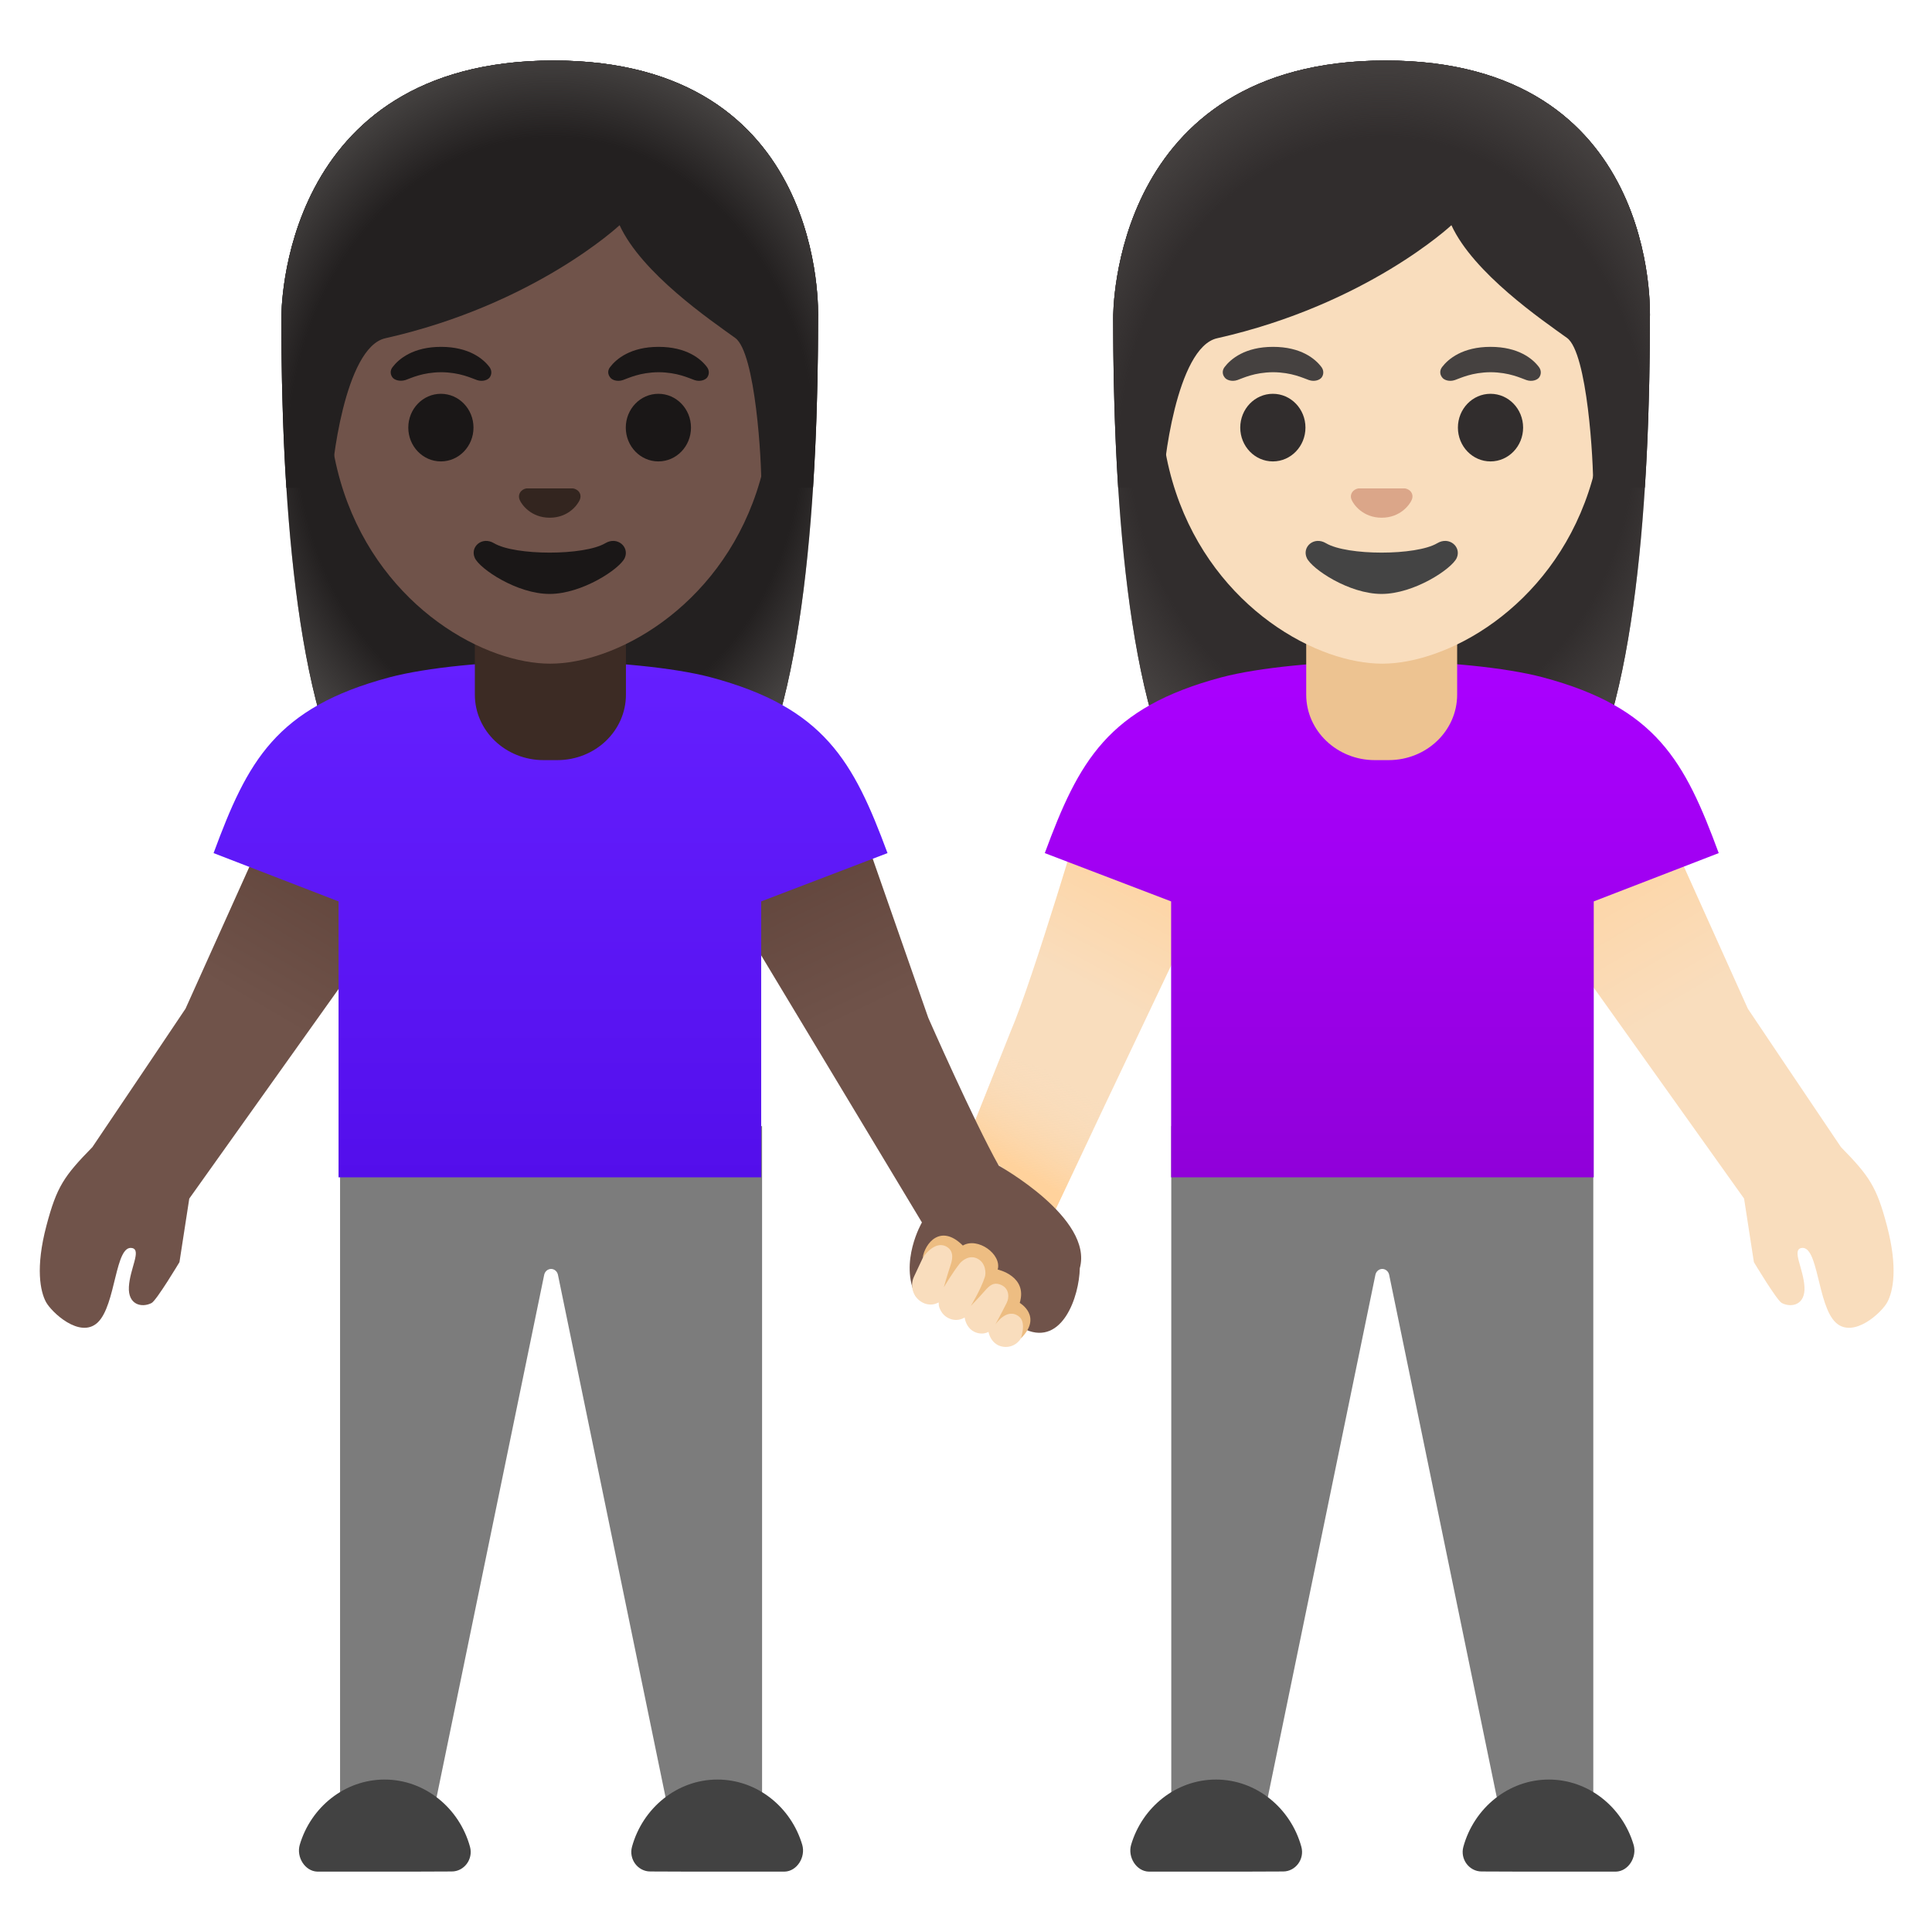 <svg enable-background="new 0 0 128 128" version="1.1" viewBox="0 0 128 128" xmlns="http://www.w3.org/2000/svg"><path d="m105.56 74.61v48.08h-5.65l-7.87-38.21c-0.04-0.24-0.24-0.41-0.46-0.41s-0.42 0.17-0.46 0.41l-7.87 38.21h-5.65v-48.08h27.96z" fill="#7C7C7C"/><g fill="#424242"><path d="m102.61 124h4.45c0.82-0.02 1.41-0.96 1.17-1.78-0.74-2.5-2.99-4.32-5.62-4.32-2.68 0-4.96 1.9-5.66 4.46-0.22 0.82 0.39 1.63 1.21 1.63 0 0.01 4.45 0.01 4.45 0.01z"/><path d="m80.56 124h-4.45c-0.82-0.02-1.41-0.96-1.17-1.78 0.74-2.5 2.99-4.32 5.62-4.32 2.68 0 4.96 1.9 5.66 4.46 0.22 0.82-0.39 1.63-1.21 1.63 0 0.01-4.45 0.01-4.45 0.01z"/></g><linearGradient id="k" x1="48.373" x2="65.03" y1="71.256" y2="49.223" gradientTransform="matrix(-.988 .157 -.157 -.988 135.91 118.19)" gradientUnits="userSpaceOnUse"><stop stop-color="#FFD29C" offset="0"/><stop stop-color="#F9DDBD" offset=".405"/></linearGradient><path d="m71.96 53s-3.53 11.93-5 15.33l-4.39 11.02c-0.7 1.55-0.08 3.58 1.39 4.43 1.69 0.97 4.14 0.24 4.95-1.53l12.54-26.41-1.01-3.46-8.48 0.62z" fill="url(#k)"/><linearGradient id="j" x1="23.735" x2="4.276" y1="74.508" y2="41.407" gradientTransform="matrix(-1 0 0 -1 127.46 128)" gradientUnits="userSpaceOnUse"><stop stop-color="#FFD29C" offset="0"/><stop stop-color="#F9DDBD" offset=".399"/></linearGradient><path d="m100.1 54.1 9.7-0.6s4.5 10 6 13.33c0 0 4.24 6.32 6.17 9.17 1.88 1.92 2.36 2.62 3.04 5.19 0.75 2.83 0.4 4.38 0.04 5.06-0.35 0.69-2.25 2.46-3.42 1.38-1.24-1.15-1.15-5.22-2.31-4.94-0.6 0.15 0.16 1.36 0.23 2.56s-0.85 1.41-1.5 1.08c-0.33-0.17-1.85-2.71-1.85-2.71l-0.65-4.21-15.13-21.23-0.32-4.08z" fill="url(#j)"/><path d="m91.79 4.01c-18.18 0-18.04 16.81-18.04 17.08 0 10.89 0.83 26.27 5.19 32.32 1.73 2.4 5.07 2.53 5.07 2.53l7.52-0.01 7.52 0.01s3.34-0.13 5.07-2.53c4.36-6.05 5.19-21.43 5.19-32.32 0.01-0.27 0.66-17.08-17.52-17.08z" fill="#312D2D"/><radialGradient id="e" cx="91.541" cy="99.357" r="21.072" gradientTransform="matrix(1 0 0 -1.19 0 146.89)" gradientUnits="userSpaceOnUse"><stop stop-color="#454140" stop-opacity="0" offset=".794"/><stop stop-color="#454140" offset="1"/></radialGradient><path d="m91.79 4.01c-18.18 0-18.04 16.81-18.04 17.08 0 10.89 0.83 26.27 5.19 32.32 1.73 2.4 5.07 2.53 5.07 2.53l7.52-0.01 7.52 0.01s3.34-0.13 5.07-2.53c4.36-6.05 5.19-21.43 5.19-32.32 0.01-0.27 0.66-17.08-17.52-17.08z" fill="url(#e)"/><linearGradient id="i" x1="35.917" x2="35.917" y1="84.186" y2="50" gradientTransform="matrix(-1 0 0 -1 127.46 128)" gradientUnits="userSpaceOnUse"><stop stop-color="#a0f" offset="0"/><stop stop-color="#A100F2" offset=".419"/><stop stop-color="#9000D9" offset="1"/></linearGradient><path d="m80.94 44.87c2.42-0.64 6.65-1.06 10.65-1.06 4-0.01 8.19 0.42 10.61 1.06 7.55 2.01 9.42 5.56 11.67 11.65l-8.28 3.2v18.28h-28v-18.28l-8.37-3.2c2.25-6.09 4.17-9.64 11.72-11.65z" fill="url(#i)"/><path d="m91.54 40.72h-5v5.3c0 2.4 2.04 4.34 4.54 4.34h0.92c2.51 0 4.54-1.94 4.54-4.34v-5.3h-5z" fill="#EDC391"/><path d="m91.57 8.39c7.63 0 14.69 5.67 14.69 17.7 0 9.66-5.98 15.38-11.19 17.22-1.24 0.44-2.44 0.66-3.5 0.66s-2.25-0.22-3.48-0.65c-5.21-1.83-11.21-7.55-11.21-17.23 0-12.03 7.06-17.7 14.69-17.7z" fill="#F9DDBD"/><path d="m87.85 35.99c1.4 0.83 5.97 0.83 7.37 0 0.8-0.48 1.62 0.25 1.29 0.98-0.33 0.72-2.82 2.38-4.98 2.38s-4.62-1.66-4.95-2.38c-0.34-0.73 0.47-1.46 1.27-0.98z" fill="#444"/><path d="m89.85 32.4c0.05-0.02 0.09-0.03 0.14-0.04h3.1c0.05 0.01 0.1 0.02 0.14 0.04 0.28 0.11 0.44 0.4 0.3 0.72-0.13 0.31-0.75 1.18-1.99 1.18s-1.86-0.87-1.99-1.18c-0.14-0.31 0.02-0.6 0.3-0.72z" fill="#DBA689"/><g fill="#312D2D"><ellipse cx="98.75" cy="28.33" rx="2.16" ry="2.24"/><ellipse cx="84.33" cy="28.33" rx="2.16" ry="2.24"/></g><g fill="#454140"><path d="m95.54 24.32c0.41-0.54 1.36-1.34 3.21-1.34s2.8 0.79 3.21 1.34c0.18 0.24 0.14 0.52 0.01 0.69-0.12 0.16-0.46 0.3-0.84 0.17s-1.13-0.51-2.37-0.52c-1.25 0.01-1.99 0.39-2.37 0.52s-0.73-0.01-0.84-0.17c-0.15-0.18-0.19-0.45-0.01-0.69z"/><path d="m81.13 24.32c0.41-0.54 1.36-1.34 3.21-1.34s2.8 0.79 3.21 1.34c0.18 0.24 0.14 0.52 0.01 0.69-0.12 0.16-0.46 0.3-0.84 0.17s-1.13-0.51-2.37-0.52c-1.25 0.01-1.99 0.39-2.37 0.52s-0.73-0.01-0.84-0.17c-0.15-0.18-0.19-0.45-0.01-0.69z"/></g><linearGradient id="a" x1="66.865" x2="70.29" y1="50.923" y2="56.52" gradientTransform="matrix(1 0 0 -1 0 128)" gradientUnits="userSpaceOnUse"><stop stop-color="#FFD29C" offset="0"/><stop stop-color="#F9DDBD" stop-opacity="0" offset="1"/></linearGradient><polygon points="66.37 69.83 64.59 74.29 66.03 77.05 69.94 80.12 73.61 72.38" fill="url(#a)"/><path d="m91.79 4.01c-18.18 0-18.04 16.81-18.04 17.08 0 3.44 0.08 7.33 0.33 11.23l2.98-0.01c-0.03-1.29 0.88-9.3 3.58-9.9 9.91-2.23 15.52-7.49 15.52-7.49 1.46 3.18 6.02 6.29 7.66 7.47 1.35 0.97 1.76 8.22 1.73 9.92h3.42c0-0.02 0.01-0.05 0.01-0.07 0.25-3.88 0.33-7.74 0.33-11.16 0.01-0.26 0.66-17.07-17.52-17.07z" fill="#312D2D"/><radialGradient id="d" cx="91.688" cy="97.573" r="22.073" gradientTransform="matrix(1 0 0 -1.214 0 148.83)" gradientUnits="userSpaceOnUse"><stop stop-color="#454140" stop-opacity="0" offset=".794"/><stop stop-color="#454140" offset="1"/></radialGradient><path d="m91.79 4.01c-18.18 0-18.04 16.81-18.04 17.08 0 3.44 0.08 7.33 0.33 11.23l2.98-0.01c-0.03-1.29 0.88-9.3 3.58-9.9 9.91-2.23 15.52-7.49 15.52-7.49 1.46 3.18 6.02 6.29 7.66 7.47 1.35 0.97 1.76 8.22 1.73 9.92h3.42c0-0.02 0.01-0.05 0.01-0.07 0.25-3.88 0.33-7.74 0.33-11.16 0.01-0.26 0.66-17.07-17.52-17.07z" fill="url(#d)"/><path d="m22.53 74.61v48.08h5.65l7.87-38.21c0.04-0.24 0.24-0.41 0.46-0.41s0.42 0.17 0.46 0.41l7.87 38.21h5.65v-48.08h-27.96z" fill="#7C7C7C"/><g fill="#424242"><path d="m25.48 124h-4.45c-0.82-0.02-1.41-0.96-1.17-1.78 0.74-2.5 2.99-4.32 5.62-4.32 2.68 0 4.96 1.9 5.66 4.46 0.22 0.82-0.39 1.63-1.21 1.63 0 0.01-4.45 0.01-4.45 0.01z"/><path d="m47.53 124h4.45c0.82-0.02 1.41-0.96 1.17-1.78-0.74-2.5-2.99-4.32-5.62-4.32-2.68 0-4.96 1.9-5.66 4.46-0.22 0.82 0.39 1.63 1.21 1.63 0 0.01 4.45 0.01 4.45 0.01z"/></g><linearGradient id="h" x1="65.262" x2="45.803" y1="74.508" y2="41.406" gradientTransform="matrix(1 0 0 -1 -40.898 128)" gradientUnits="userSpaceOnUse"><stop stop-color="#5C4037" offset="0"/><stop stop-color="#70534A" offset=".397"/></linearGradient><path d="m27.99 54.1-9.7-0.6s-4.5 10-6 13.33c0 0-4.24 6.32-6.17 9.17-1.88 1.92-2.36 2.62-3.04 5.19-0.75 2.83-0.4 4.38-0.04 5.06s2.25 2.46 3.42 1.38c1.24-1.15 1.15-5.22 2.31-4.94 0.6 0.15-0.16 1.36-0.23 2.56s0.85 1.41 1.5 1.08c0.33-0.17 1.85-2.71 1.85-2.71l0.65-4.21 15.13-21.24 0.32-4.07z" fill="url(#h)"/><linearGradient id="g" x1="143.19" x2="123.59" y1="53.383" y2="86.725" gradientTransform="matrix(-.996 -.087 -.087 .996 198.38 12.152)" gradientUnits="userSpaceOnUse"><stop stop-color="#5C4037" offset="0"/><stop stop-color="#70534A" offset=".401"/></linearGradient><path d="m46.93 57.48 14.15 23.51s-1.53 2.62-0.39 4.91c1.6 1.15 2.32-2.27 2.94-2.36 1.19-0.18 3.08 4.56 4.34 4.56 2.41 1.04 3.53-2.18 3.57-4.08 0.91-3.31-5.37-6.79-5.37-6.79-1.68-3-4.67-9.8-4.67-9.8-1.21-3.45-4.82-13.8-4.82-13.8l-9.71-0.25-0.04 4.1z" fill="url(#g)"/><path d="m36.67 4.01c-18.18 0-18.03 16.81-18.03 17.08 0 10.89 0.83 26.27 5.19 32.32 1.73 2.4 5.07 2.53 5.07 2.53l7.52-0.01 7.52 0.01s3.34-0.13 5.07-2.53c4.36-6.05 5.19-21.43 5.19-32.32 0-0.27 0.65-17.08-17.53-17.08z" fill="#232020"/><radialGradient id="c" cx="36.418" cy="99.357" r="21.072" gradientTransform="matrix(1 0 0 -1.19 0 146.89)" gradientUnits="userSpaceOnUse"><stop stop-color="#444140" stop-opacity="0" offset=".794"/><stop stop-color="#444140" offset="1"/></radialGradient><path d="m36.67 4.01c-18.18 0-18.03 16.81-18.03 17.08 0 10.89 0.83 26.27 5.19 32.32 1.73 2.4 5.07 2.53 5.07 2.53l7.52-0.01 7.52 0.01s3.34-0.13 5.07-2.53c4.36-6.05 5.19-21.43 5.19-32.32 0-0.27 0.65-17.08-17.53-17.08z" fill="url(#c)"/><linearGradient id="f" x1="77.364" x2="77.364" y1="84.186" y2="50" gradientTransform="matrix(1 0 0 -1 -40.898 128)" gradientUnits="userSpaceOnUse"><stop stop-color="#651FFF" offset="0"/><stop stop-color="#5914F2" offset=".705"/><stop stop-color="#530EEB" offset="1"/></linearGradient><path d="m47.08 44.87c-2.42-0.64-6.65-1.06-10.65-1.06-4-0.01-8.19 0.42-10.61 1.06-7.55 2.01-9.42 5.56-11.67 11.65l8.28 3.2v18.28h28v-18.28l8.37-3.2c-2.26-6.09-4.18-9.64-11.72-11.65z" fill="url(#f)"/><path d="m36.47 40.72h5v5.3c0 2.4-2.03 4.34-4.55 4.34h-0.91c-2.51 0-4.55-1.94-4.55-4.34v-5.3h5.01z" fill="#3C2B24"/><path d="m36.45 8.39c7.63 0 14.69 5.67 14.69 17.7 0 9.66-5.98 15.38-11.19 17.22-1.24 0.44-2.44 0.66-3.5 0.66s-2.25-0.22-3.48-0.65c-5.21-1.83-11.21-7.55-11.21-17.23 0-12.03 7.06-17.7 14.69-17.7z" fill="#70534A"/><path d="m32.73 35.99c1.4 0.83 5.97 0.83 7.37 0 0.8-0.48 1.62 0.25 1.29 0.98-0.33 0.72-2.82 2.38-4.98 2.38s-4.62-1.66-4.95-2.38c-0.34-0.73 0.47-1.46 1.27-0.98z" fill="#1A1717"/><path d="m34.73 32.4c0.05-0.02 0.09-0.03 0.14-0.04h3.1c0.05 0.01 0.1 0.02 0.14 0.04 0.28 0.11 0.44 0.4 0.3 0.72s-0.75 1.18-1.99 1.18-1.86-0.87-1.99-1.18 0.02-0.6 0.3-0.72z" fill="#33251F"/><g fill="#1A1717"><ellipse cx="43.62" cy="28.33" rx="2.16" ry="2.24"/><ellipse cx="29.21" cy="28.33" rx="2.16" ry="2.24"/></g><g fill="#1A1717"><path d="m40.42 24.32c0.41-0.54 1.36-1.34 3.21-1.34s2.8 0.79 3.21 1.34c0.18 0.24 0.14 0.52 0.01 0.69-0.12 0.16-0.46 0.3-0.84 0.17s-1.13-0.51-2.37-0.52c-1.25 0.01-1.99 0.39-2.37 0.52s-0.73-0.01-0.84-0.17c-0.15-0.18-0.2-0.45-0.01-0.69z"/><path d="m26.01 24.32c0.41-0.54 1.36-1.34 3.21-1.34 1.84 0 2.8 0.79 3.21 1.34 0.18 0.24 0.14 0.52 0.01 0.69-0.12 0.16-0.46 0.3-0.84 0.17s-1.13-0.51-2.37-0.52c-1.25 0.01-1.99 0.39-2.37 0.52-0.4 0.12-0.75-0.02-0.86-0.18-0.13-0.17-0.18-0.44 0.01-0.68z"/></g><path d="m36.67 4.01c-18.18 0-18.03 16.81-18.03 17.08 0 3.44 0.08 7.33 0.33 11.23l2.98-0.01c-0.02-1.29 0.88-9.3 3.58-9.9 9.91-2.23 15.52-7.49 15.52-7.49 1.46 3.18 6.02 6.29 7.66 7.47 1.35 0.97 1.76 8.22 1.73 9.92h3.42c0-0.02 0.01-0.05 0.01-0.07 0.25-3.88 0.33-7.74 0.33-11.16 0-0.26 0.65-17.07-17.53-17.07z" fill="#232020"/><radialGradient id="b" cx="36.566" cy="97.573" r="22.073" gradientTransform="matrix(1 0 0 -1.214 0 148.83)" gradientUnits="userSpaceOnUse"><stop stop-color="#444140" stop-opacity="0" offset=".794"/><stop stop-color="#444140" offset="1"/></radialGradient><path d="m36.67 4.01c-18.18 0-18.03 16.81-18.03 17.08 0 3.44 0.08 7.33 0.33 11.23l2.98-0.01c-0.02-1.29 0.88-9.3 3.58-9.9 9.91-2.23 15.52-7.49 15.52-7.49 1.46 3.18 6.02 6.29 7.66 7.47 1.35 0.97 1.76 8.22 1.73 9.92h3.42c0-0.02 0.01-0.05 0.01-0.07 0.25-3.88 0.33-7.74 0.33-11.16 0-0.26 0.65-17.07-17.53-17.07z" fill="url(#b)"/><path d="m67.34 86.4c-0.16-0.07-0.32-0.11-0.5-0.11-0.04 0-0.07 0.01-0.11 0.02l0.05-0.1c0.28-0.62 0.04-1.36-0.55-1.66-0.16-0.08-0.33-0.12-0.51-0.12-0.07 0-0.14 0.02-0.21 0.03 0.25-0.6 0.03-1.31-0.53-1.61-0.17-0.09-0.35-0.14-0.54-0.14-0.26 0-0.51 0.1-0.71 0.26-0.07-0.37-0.29-0.72-0.66-0.91-0.17-0.09-0.35-0.13-0.53-0.13-0.46 0-0.87 0.27-1.07 0.7l-0.92 1.96c-0.29 0.62-0.05 1.39 0.58 1.71 0.17 0.09 0.35 0.13 0.54 0.13s0.36-0.06 0.52-0.14c0.01 0.1 0 0.2 0.03 0.29 0.1 0.32 0.3 0.58 0.58 0.73 0.17 0.09 0.35 0.14 0.54 0.14 0.21 0 0.4-0.06 0.57-0.16 0.06 0.39 0.27 0.76 0.63 0.94 0.16 0.08 0.33 0.12 0.51 0.12 0.16 0 0.31-0.04 0.44-0.11 0.08 0.38 0.3 0.72 0.65 0.89 0.16 0.07 0.32 0.11 0.5 0.11 0.47 0 0.9-0.29 1.09-0.74l0.18-0.42c0.3-0.63 0.03-1.39-0.57-1.68z" fill="#F9DDBD"/><path d="m67.56 86.32c0.54-1.78-1.46-2.21-1.46-2.21 0.28-1.01-1.32-2.17-2.31-1.59-1.48-1.48-2.52-0.13-2.66 0.81 0 0 0.74-1.13 1.51-0.77 0.52 0.24 0.51 0.74 0.35 1.22-0.25 0.75-0.46 1.51-0.46 1.51s0.56-0.95 1.04-1.56c0.16-0.21 0.67-0.63 1.21-0.33 0.54 0.29 0.55 0.96 0.47 1.2-0.26 0.82-0.93 1.92-0.93 1.92s0.5-0.51 0.92-0.99c0.33-0.38 0.61-0.62 1.11-0.39 0.54 0.25 0.51 0.86 0.35 1.17-0.33 0.66-0.76 1.45-0.76 1.45s0.78-1.19 1.59-0.52c0.51 0.43 0.06 1.48 0.12 1.42 1.44-1.46-0.09-2.34-0.09-2.34z" fill="#EDBD82"/></svg>
